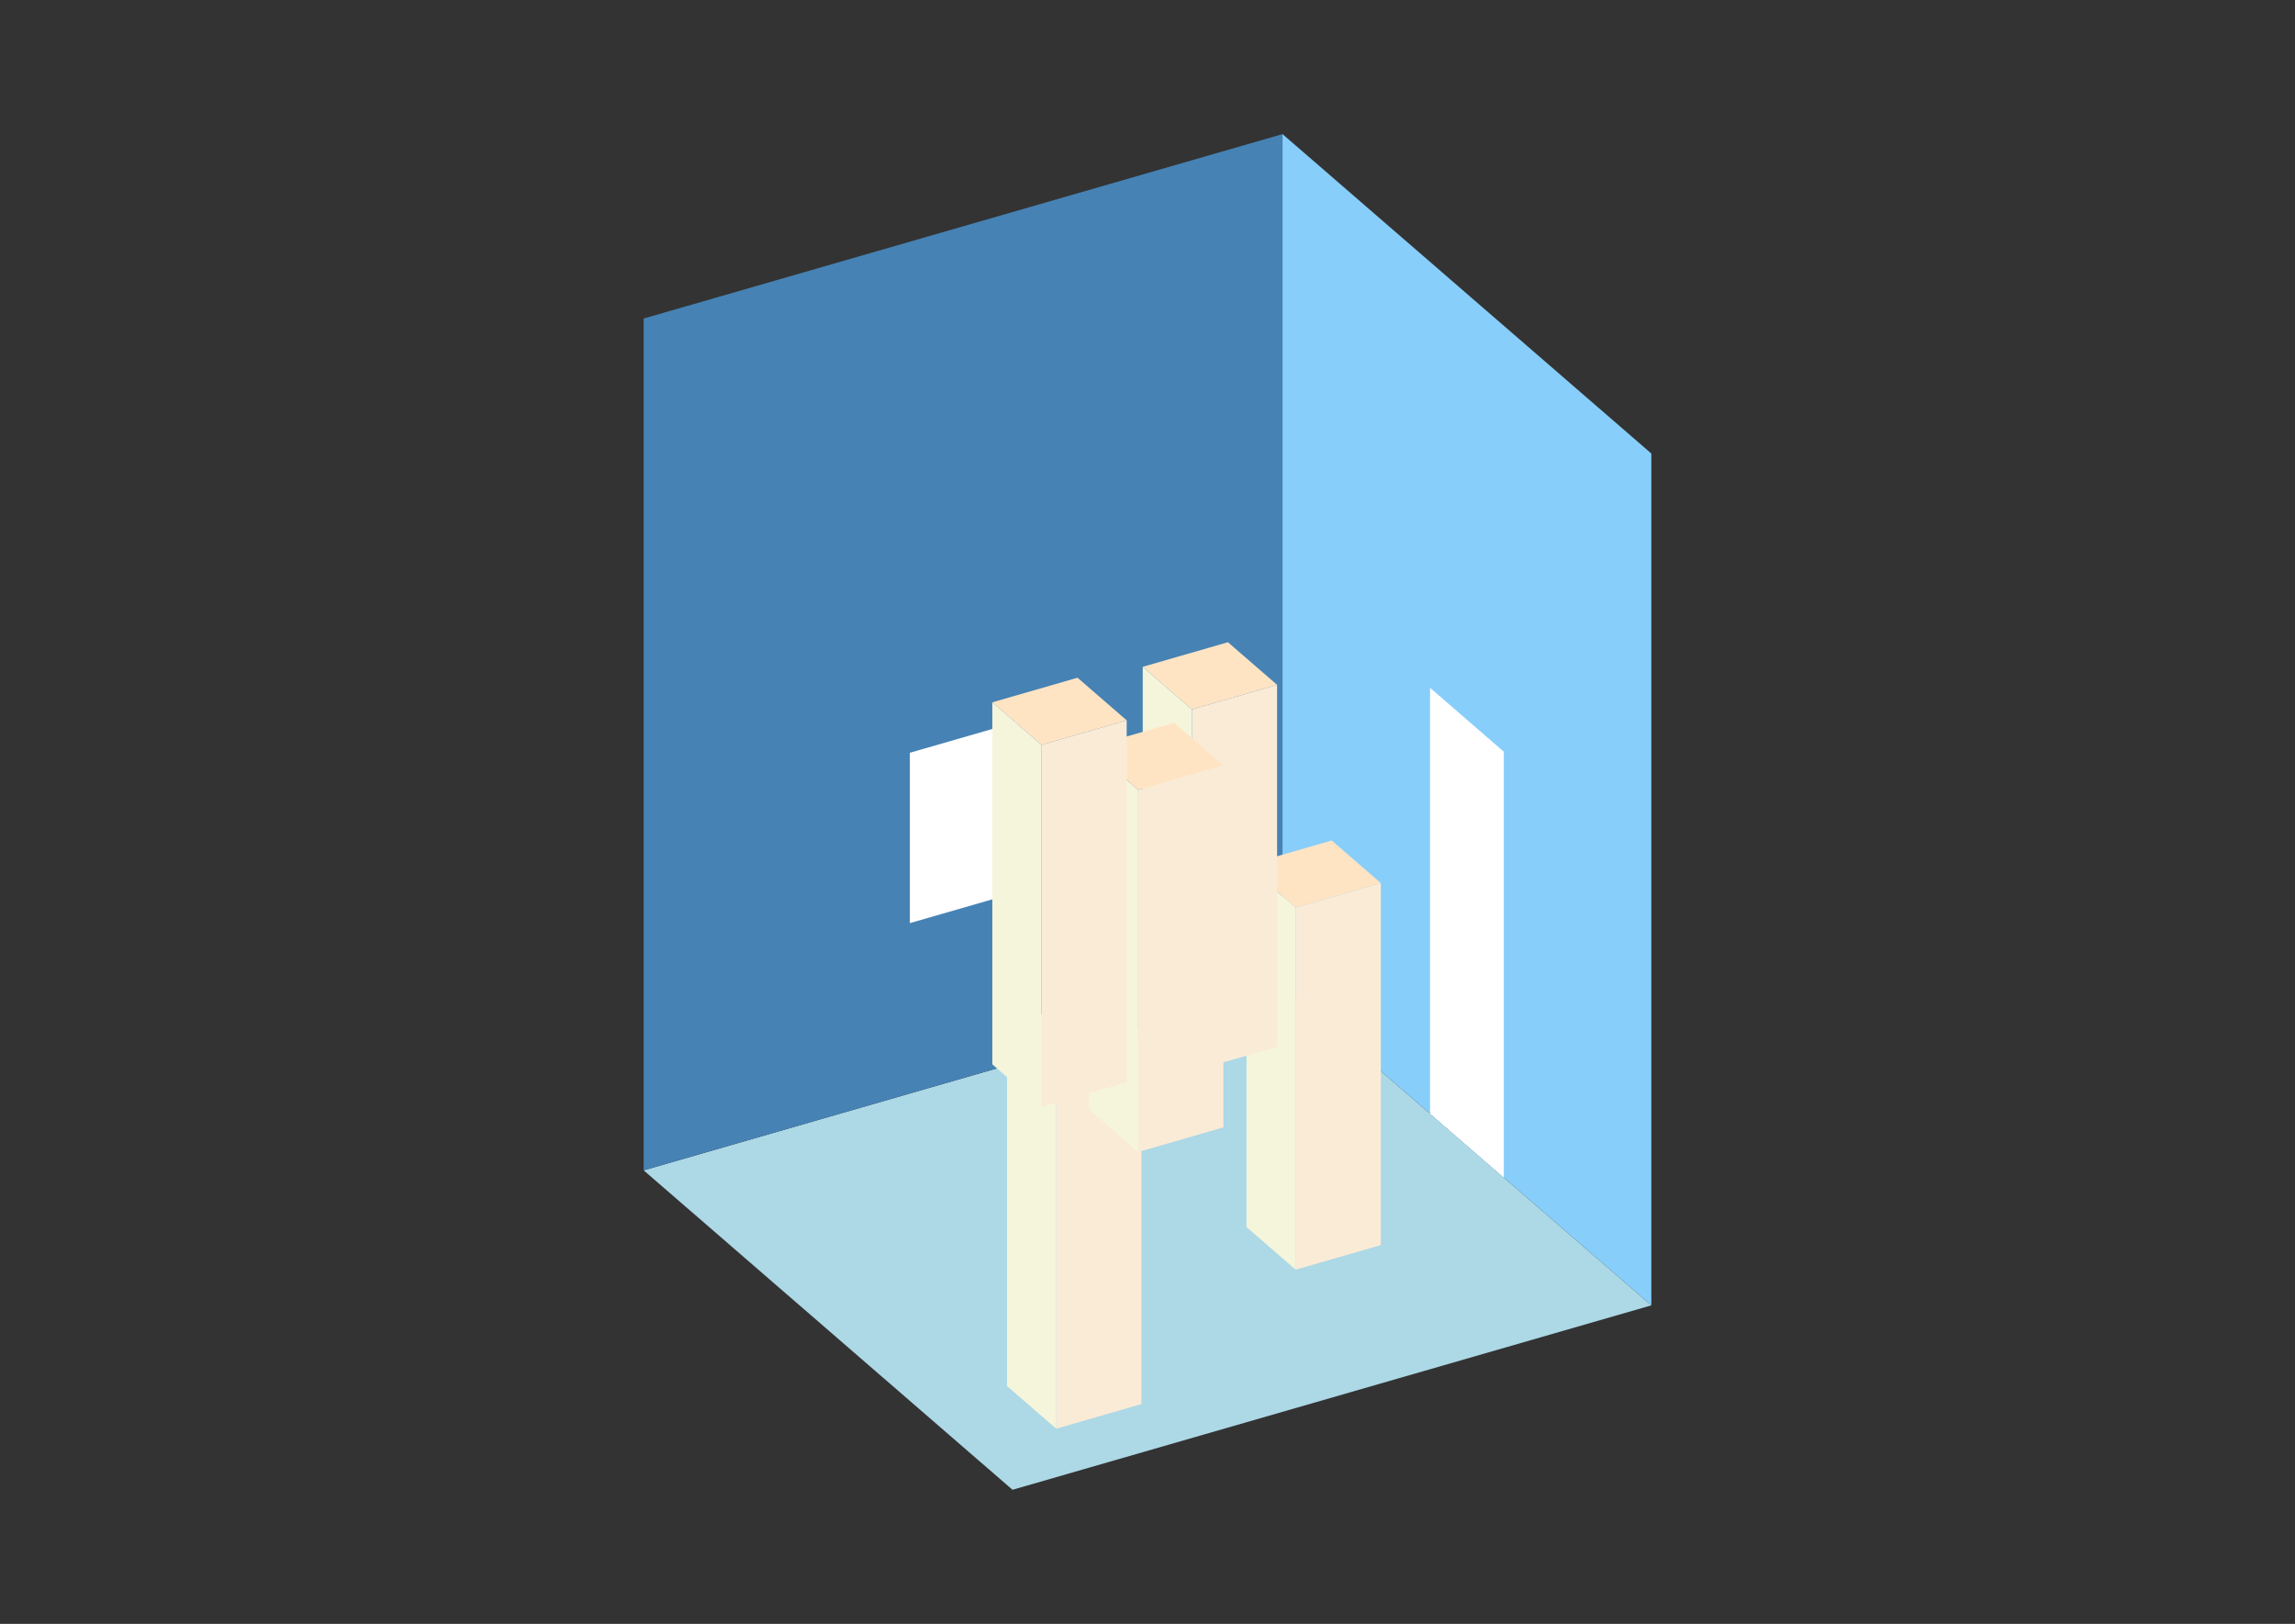 <?xml version="1.0" encoding="UTF-8"?>
<svg
  xmlns="http://www.w3.org/2000/svg"
  width="848"
  height="600"
  style="background-color:white"
>
  <rect width="100%" height="100%" fill="#333333" stroke="none"/>
  <polygon fill="lightblue" points="374.117,550.451 237.833,432.426 473.883,364.284 610.167,482.309" />
  <polygon fill="steelblue" points="237.833,432.426 237.833,117.691 473.883,49.549 473.883,364.284" />
  <polygon fill="lightskyblue" points="610.167,482.309 610.167,167.574 473.883,49.549 473.883,364.284" />
  <polygon fill="white" points="555.654,435.099 555.654,277.732 528.397,254.126 528.397,411.494" />
  <polygon fill="white" points="336.187,341.086 336.187,278.139 375.529,266.782 375.529,329.729" />
  <polygon fill="antiquewhite" points="478.75,469.13 478.75,335.367 510.223,326.282 510.223,460.044" />
  <polygon fill="beige" points="478.75,469.13 478.75,335.367 460.579,319.631 460.579,453.393" />
  <polygon fill="bisque" points="478.75,335.367 460.579,319.631 492.052,310.545 510.223,326.282" />
  <polygon fill="antiquewhite" points="390.276,527.882 390.276,394.12 421.75,385.034 421.75,518.796" />
  <polygon fill="beige" points="390.276,527.882 390.276,394.12 372.105,378.383 372.105,512.145" />
  <polygon fill="bisque" points="390.276,394.12 372.105,378.383 403.578,369.297 421.75,385.034" />
  <polygon fill="antiquewhite" points="440.409,395.879 440.409,262.117 471.883,253.031 471.883,386.793" />
  <polygon fill="beige" points="440.409,395.879 440.409,262.117 422.238,246.38 422.238,380.142" />
  <polygon fill="bisque" points="440.409,262.117 422.238,246.38 453.711,237.295 471.883,253.031" />
  <polygon fill="antiquewhite" points="420.575,425.637 420.575,291.875 452.049,282.789 452.049,416.552" />
  <polygon fill="beige" points="420.575,425.637 420.575,291.875 402.404,276.138 402.404,409.9" />
  <polygon fill="bisque" points="420.575,291.875 402.404,276.138 433.877,267.053 452.049,282.789" />
  <polygon fill="antiquewhite" points="384.833,408.996 384.833,275.234 416.306,266.148 416.306,399.91" />
  <polygon fill="beige" points="384.833,408.996 384.833,275.234 366.662,259.497 366.662,393.259" />
  <polygon fill="bisque" points="384.833,275.234 366.662,259.497 398.135,250.411 416.306,266.148" />
</svg>
